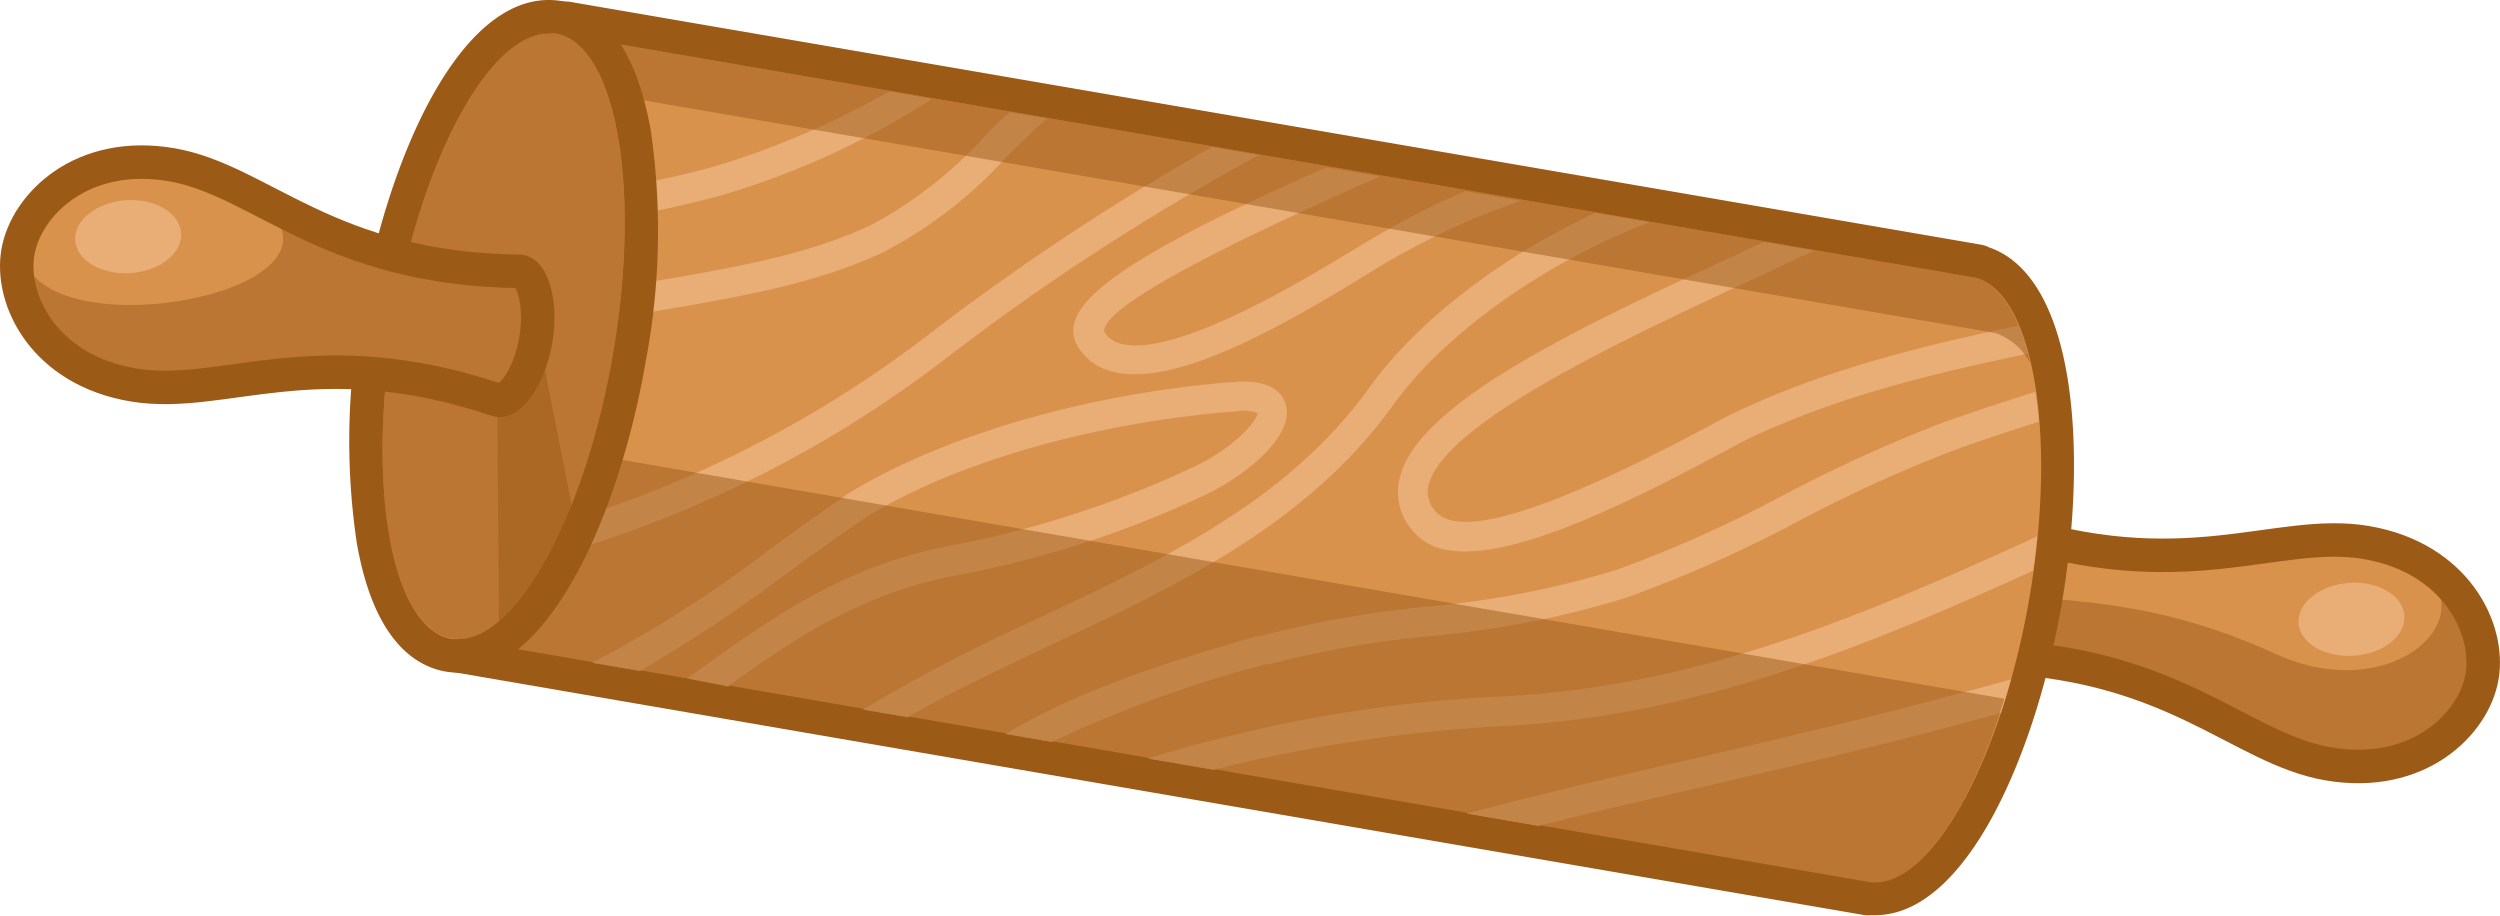 <svg xmlns="http://www.w3.org/2000/svg" width="149.34" height="54.7" viewBox="0 0 149.34 54.7">
  <defs>
    <style>
      .cls-1, .cls-4 {
        fill: #d8924c;
      }

      .cls-1 {
        stroke: #9c5a17;
        stroke-linecap: round;
        stroke-linejoin: round;
        stroke-width: 2px;
      }

      .cls-2, .cls-6 {
        opacity: 0.5;
      }

      .cls-3, .cls-6 {
        fill: #9c5a17;
      }

      .cls-5 {
        fill: #e8ae76;
      }
    </style>
  </defs>
  <title>Asset 6tools2</title>
  <g id="Layer_2" data-name="Layer 2">
    <g id="objects">
      <g>
        <path class="cls-1" d="M141.36,32.41c5.36.92,7.39,5.16,6.91,8s-3.82,6.14-9.19,5.22-9.3-6.23-20.77-6.42c-.66,0-1.36-1.74-1-4.12s1.65-3.77,2.28-3.56C130.5,35.17,136,31.49,141.36,32.41Z"/>
        <g class="cls-2">
          <path class="cls-3" d="M136,39.09c-5.26-2.4-9.48-3.12-15.33-3.44l-3.44,1.23c.08,1.39.57,2.31,1,2.31,11.47.19,15.41,5.49,20.77,6.42s8.7-2.39,9.19-5.22-1.55-7.06-6.91-8C150.59,34.8,144.05,42.74,136,39.09Z"/>
        </g>
        <g>
          <path class="cls-4" d="M111.74,53.7l-.17,0L27.27,39.17A1,1,0,0,1,26.45,38l6.22-36.1a1,1,0,0,1,.41-.65,1,1,0,0,1,.57-.19l.17,0L118.13,15.6a.93.93,0,0,1,.33.12c4.41,1.5,5.22,11.42,3.71,20.18S116.66,53.68,112,53.68h0Z"/>
          <path class="cls-3" d="M33.65,2.07,118,16.59v0c3.46.89,4.91,9.33,3.23,19.12-1.66,9.59-5.71,17-9.22,17h-.22v0L27.44,38.18,33.65,2.07m0-2A2,2,0,0,0,32.5.44a2,2,0,0,0-.82,1.3l-6.21,36.1a2,2,0,0,0,1.63,2.31l84.3,14.52a2.07,2.07,0,0,0,.35,0l.26,0c5.47,0,9.61-9.67,11.15-18.61,1.56-9.09.85-19.48-4.33-21.28a1.83,1.83,0,0,0-.53-.17L34,.1a1.87,1.87,0,0,0-.34,0Z"/>
        </g>
        <g>
          <path class="cls-5" d="M31.71,13.51a52.65,52.65,0,0,0,11.55-1.89A48.82,48.82,0,0,0,55.68,5.91l-2.57-.45A50.6,50.6,0,0,1,42.74,9.93,50.73,50.73,0,0,1,32,11.7Z"/>
          <path class="cls-5" d="M71.07,28a60.42,60.42,0,0,1-13.75,4.49c-6.7,1.16-11.07,4.3-15.7,7.63l-.57.41L43.5,41c4.15-3,8.22-5.7,14.13-6.72a61.1,61.1,0,0,0,14.18-4.63c2.4-1.1,5.55-3.53,5-5.46-.19-.72-.89-1.55-3.16-1.37C65,23.5,56.41,26,50.81,29.4c-1.6,1.07-3.18,2.22-4.71,3.33a74.59,74.59,0,0,1-10.72,6.86l2.86.49a91.49,91.49,0,0,0,8.89-5.92c1.52-1.1,3.09-2.24,4.63-3.28,5.35-3.28,13.6-5.64,22.07-6.31a2.75,2.75,0,0,1,1.3.1C75.05,25.19,73.66,26.85,71.07,28Z"/>
          <path class="cls-5" d="M117.3,41.35c-5.4,1.47-10.92,2.75-16.27,4-4.44,1-8.93,2.07-13.43,3.24l4.29.74c3.19-.79,6.38-1.53,9.54-2.26,5.36-1.24,10.9-2.52,16.33-4l1.77-.48c.21-.65.41-1.33.6-2C119.18,40.85,118.23,41.11,117.3,41.35Z"/>
          <path class="cls-5" d="M56.35,21.53A139.74,139.74,0,0,1,75.2,9.27l-2.81-.49A146.09,146.09,0,0,0,55.28,20.13,68.38,68.38,0,0,1,28.43,32.57l-.32,1.86A69.93,69.93,0,0,0,56.35,21.53Z"/>
          <path class="cls-5" d="M41,18.28c4-.72,8.08-1.46,11.9-3.28a26.65,26.65,0,0,0,7.26-5.66c.8-.78,1.57-1.55,2.37-2.26L60.3,6.7c-.49.46-1,.92-1.43,1.39a25.4,25.4,0,0,1-6.77,5.32c-3.62,1.71-7.43,2.4-11.47,3.13a62.9,62.9,0,0,0-9.27,2.19l-.58.2-.34,2c.48-.17,1-.35,1.47-.5A61.1,61.1,0,0,1,41,18.28Z"/>
          <path class="cls-5" d="M75.64,39.68l.17,0A60.9,60.9,0,0,1,85.43,38a56.71,56.71,0,0,0,11.7-2.29,77.48,77.48,0,0,0,10.28-4.57,84.46,84.46,0,0,1,9.18-4.19c1.58-.59,3.26-1.13,4.89-1.66l.31-.1c-.05-.62-.12-1.22-.2-1.79l-.65.21c-1.65.53-3.35,1.08-5,1.68a88.3,88.3,0,0,0-9.37,4.27,76.13,76.13,0,0,1-10,4.48,55.11,55.11,0,0,1-11.36,2.2,64.09,64.09,0,0,0-9.88,1.74l-.17,0c-3.92,1.12-10.36,3-15.09,5.86l2.77.48A72.85,72.85,0,0,1,75.64,39.68Z"/>
          <path class="cls-5" d="M90.45,43.34c11.23-.69,21.32-4.84,31-9.25.1-.7.18-1.38.24-2.05-10.19,4.67-20,8.84-31.37,9.53a85.25,85.25,0,0,0-21.74,3.74l3.92.67A91.32,91.32,0,0,1,90.45,43.34Z"/>
          <path class="cls-5" d="M64.23,19.12a1.81,1.81,0,0,0,.11,1.51,3.31,3.31,0,0,0,2.13,1.57l.36.08c3.57.61,9.33-2.49,15-6,.6-.37,1.08-.66,1.41-.84A42.7,42.7,0,0,1,90.87,12l-3.35-.58A42,42,0,0,0,82.42,14c-.33.18-.83.48-1.46.86-3.22,1.95-10.76,6.51-14,5.67a1.57,1.57,0,0,1-1-.72c-.12-1.72,9.65-6.27,16.48-9.27L79.21,10C71,13.65,65.05,16.73,64.23,19.12Z"/>
          <path class="cls-5" d="M104.67,16.7c1.33-.62,2.56-1.19,3.68-1.73l-3-.52-1.39.65C94.49,19.49,84.73,24,83.62,28.53a3.44,3.44,0,0,0,.63,3,3.34,3.34,0,0,0,2.26,1.33c3.57.61,9.81-2.32,16.23-5.75l1.48-.79c5.41-2.61,11.21-4,16.91-5.19a14.32,14.32,0,0,0-.57-1.68c-5.74,1.22-11.59,2.62-17.12,5.29-.35.17-.88.45-1.54.81C92.41,30.61,87,32.28,85.68,30.46A1.69,1.69,0,0,1,85.33,29C86.24,25.28,96.9,20.32,104.67,16.7Z"/>
          <path class="cls-5" d="M62.86,38.49C70.28,35,78,31.37,83.12,24.34c3-4.29,9.09-8.65,15.42-11.06l-3.26-.56c-5.66,2.63-10.8,6.6-13.59,10.59-4.89,6.65-12,10-19.58,13.58a104.76,104.76,0,0,0-10.56,5.49l2.68.46C57,41.24,60,39.85,62.86,38.49Z"/>
        </g>
        <g class="cls-2">
          <path class="cls-3" d="M34.88,5.38l84.3,14.51v0a3.65,3.65,0,0,1,2.1,1.83c-.64-2.84-1.78-4.74-3.32-5.14v0L33.65,2.07,27.44,38.18l1.74.3Z"/>
        </g>
        <g class="cls-2">
          <path class="cls-3" d="M35.69,27.22l-7,3.66-1.26,7.35,84.3,14.51v0c2.8.25,6-4.31,8-11Z"/>
        </g>
        <g>
          <path class="cls-4" d="M27.4,39.18a3.81,3.81,0,0,1-.59,0c-2.19-.38-3.8-2.82-4.52-6.89a40.42,40.42,0,0,1,.29-13.44C24.1,10,28.09,1,32.78,1a3.79,3.79,0,0,1,.58.05c2.19.38,3.8,2.82,4.52,6.89a40.39,40.39,0,0,1-.28,13.44C36.08,30.23,32.08,39.18,27.4,39.18Z"/>
          <path class="cls-3" d="M32.78,2a1.84,1.84,0,0,1,.41,0c3.61.62,5.14,9.2,3.42,19.17-1.65,9.59-5.7,17-9.21,17a2,2,0,0,1-.42,0c-3.61-.62-5.14-9.2-3.42-19.17,1.65-9.59,5.7-17,9.22-17m0-2h0c-5.49,0-9.65,9.66-11.19,18.63a41.35,41.35,0,0,0-.28,13.78c1,5.79,3.46,7.39,5.33,7.71a4.77,4.77,0,0,0,.76.06c5.48,0,9.64-9.66,11.18-18.63a41.64,41.64,0,0,0,.29-13.78C37.84,2,35.4.39,33.53.06A4.74,4.74,0,0,0,32.78,0Z"/>
        </g>
        <g class="cls-2">
          <path class="cls-3" d="M36.61,21.21c-1.71,10-6,17.56-9.63,16.93S21.84,28.94,23.56,19,29.59,1.42,33.19,2,38.33,11.24,36.61,21.21Z"/>
        </g>
        <polyline class="cls-6" points="31.45 16.5 34.64 32.66 29.82 38.44 29.7 23.94"/>
        <path class="cls-1" d="M10.25,9.84c-5.36-.92-8.69,2.39-9.18,5.22S2.62,22.12,8,23s10.86-2.76,21.72.9c.63.21,1.87-1.19,2.28-3.56s-.29-4.11-.95-4.13C19.56,16.07,15.62,10.77,10.25,9.84Z"/>
        <g class="cls-2">
          <path class="cls-3" d="M31,16.25c-8-.12-12.38-2.77-16.1-4.65C23.79,17.5.3,21.71,1.33,14.13a4.62,4.62,0,0,0-.26.93C.58,17.88,2.62,22.12,8,23s10.86-2.76,21.72.9c.63.21,1.87-1.19,2.28-3.56S31.69,16.27,31,16.25Z"/>
        </g>
        <path class="cls-5" d="M10.82,13.91c.09,1.2-1.26,2.28-3,2.4s-3.24-.74-3.33-1.94,1.27-2.28,3-2.41S10.74,12.71,10.82,13.91Z"/>
        <path class="cls-5" d="M143.63,36.77c.08,1.2-1.26,2.28-3,2.4s-3.23-.74-3.32-1.94,1.26-2.28,3-2.41S143.54,35.57,143.63,36.77Z"/>
      </g>
    </g>
  </g>
</svg>
